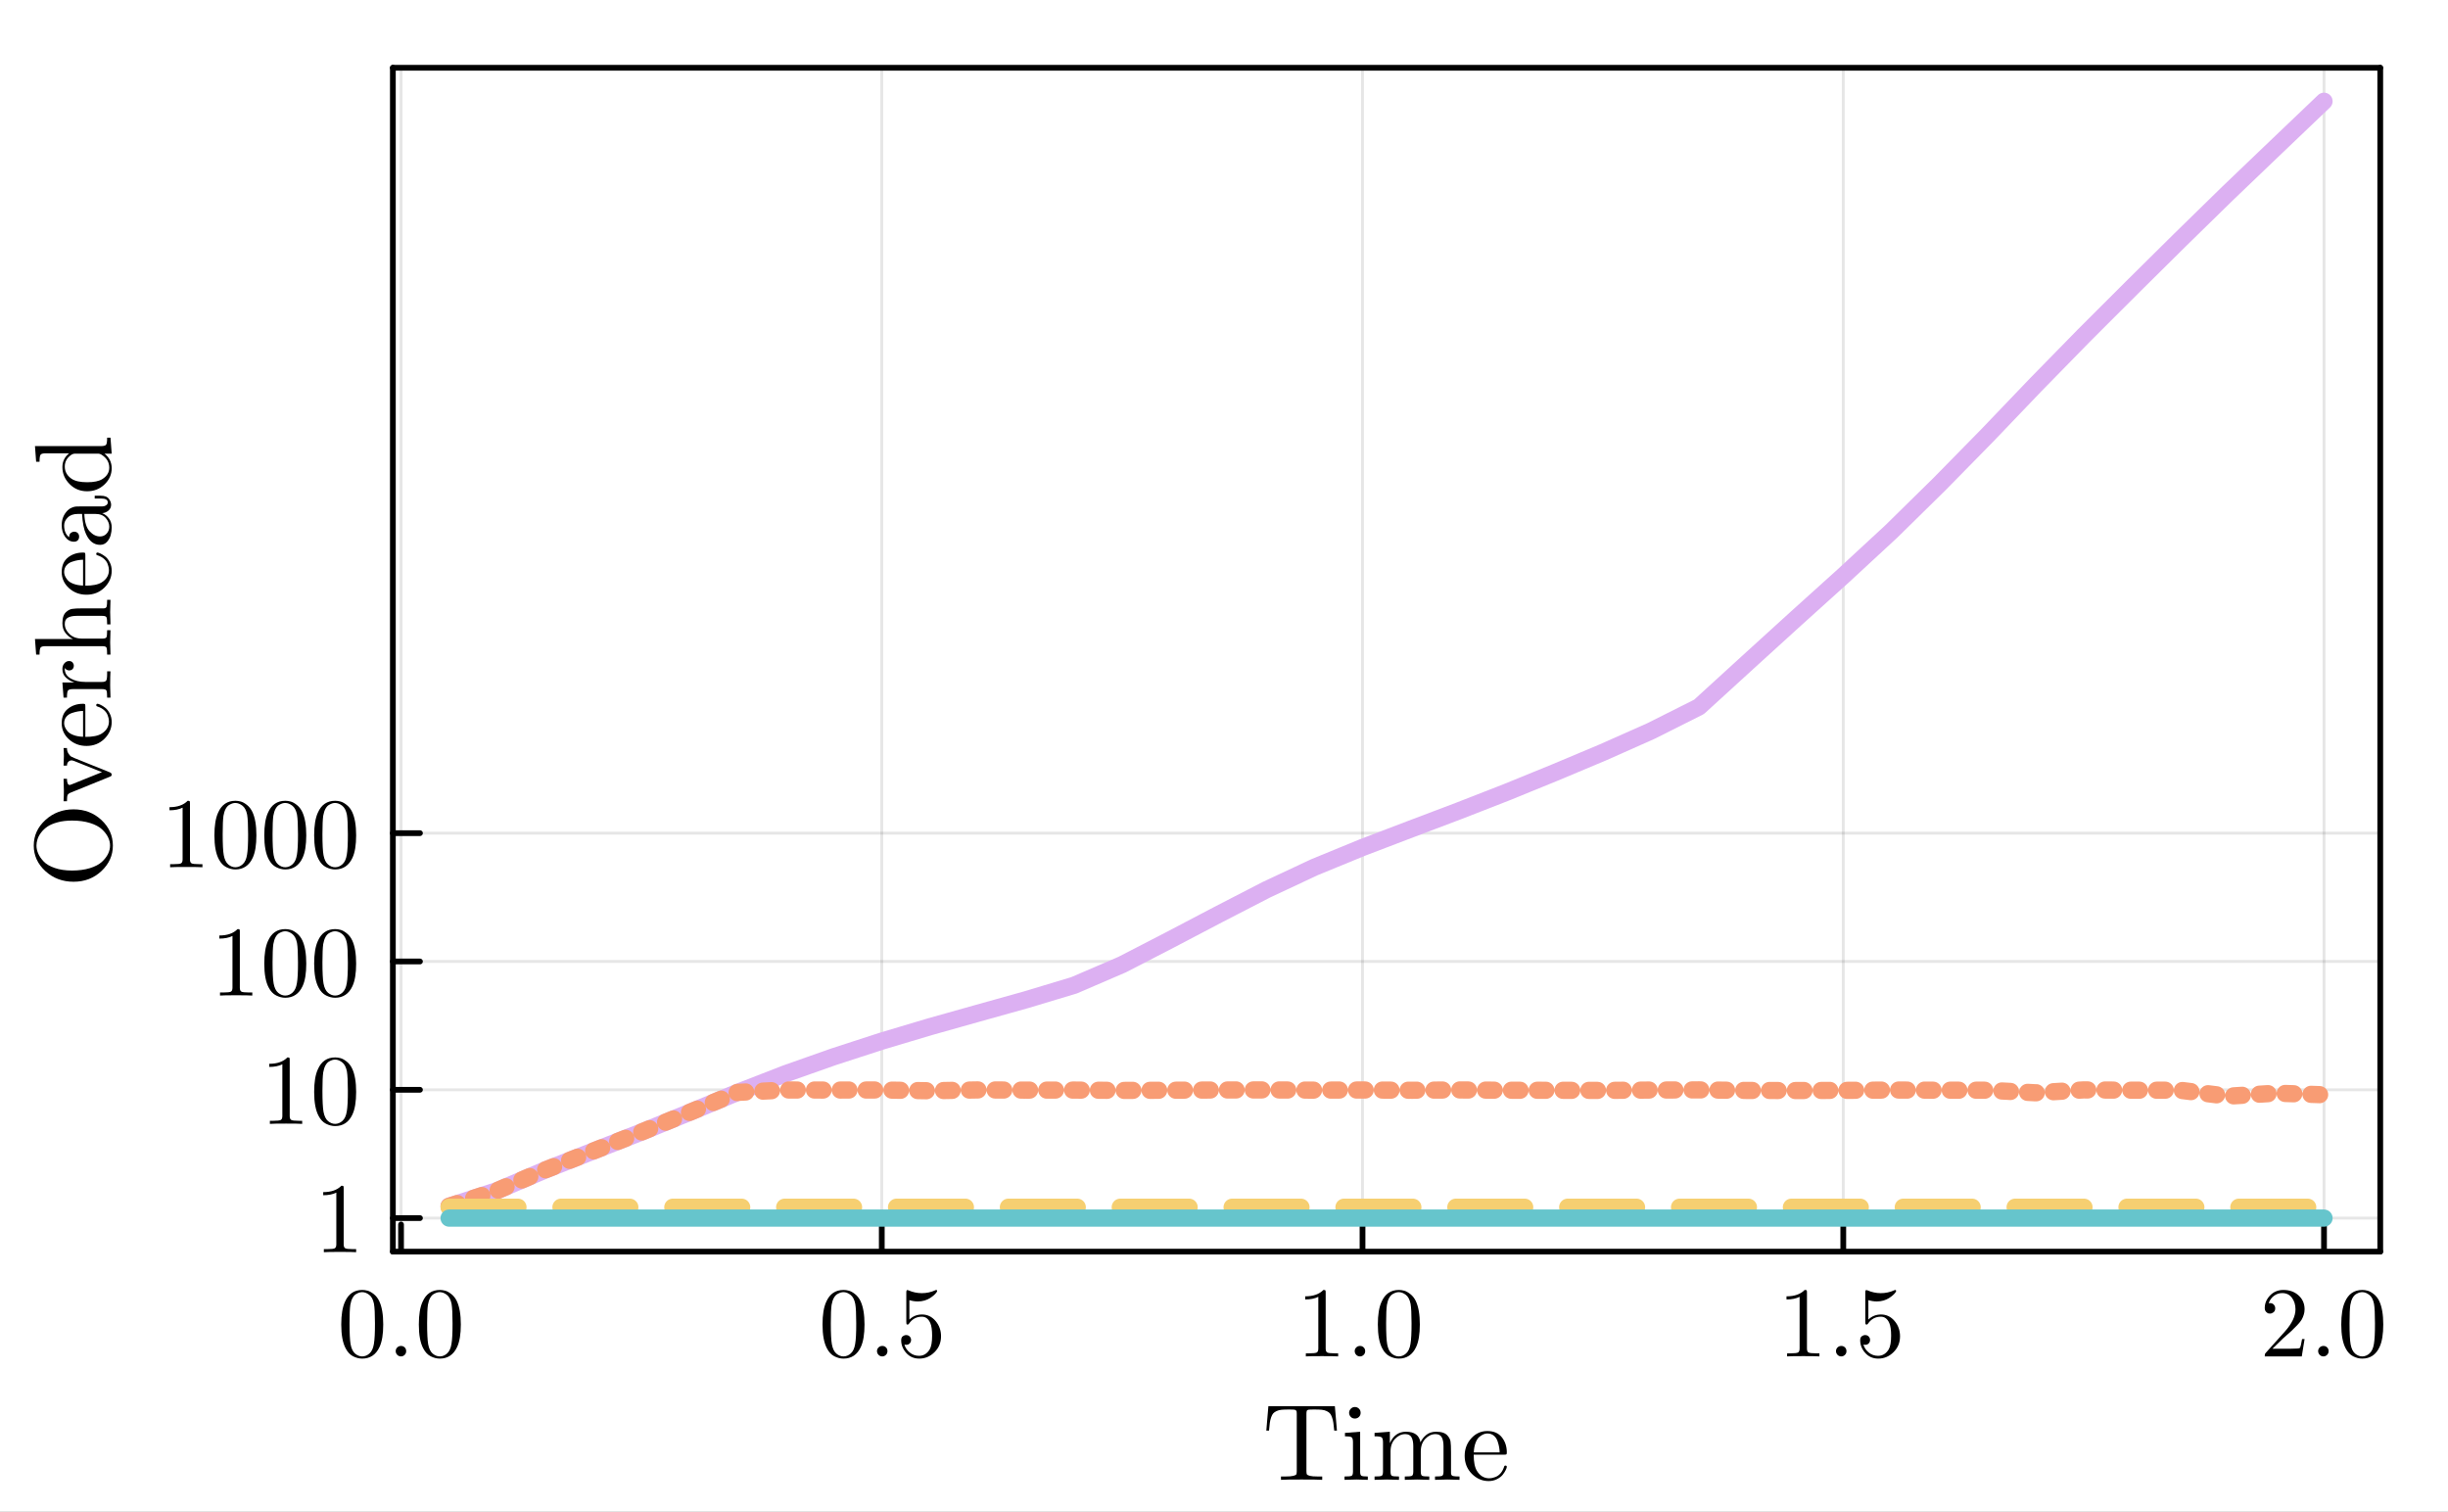 <?xml version="1.0" encoding="utf-8"?>
<svg xmlns="http://www.w3.org/2000/svg" xmlns:xlink="http://www.w3.org/1999/xlink" width="426.75" height="263.5" viewBox="0 0 1707 1054">
<rect x="0" y="0" width="1707" height="1054" fill="#808080" stroke="none"/>
<defs>
  <clipPath id="clip460">
    <rect x="0" y="0" width="1707" height="1054"/>
  </clipPath>
</defs>
<path clip-path="url(#clip460)" d="M0 1054 L1707 1054 L1707 0 L0 0  Z" fill="#ffffff" fill-rule="evenodd" fill-opacity="1"/>
<defs>
  <clipPath id="clip461">
    <rect x="341" y="0" width="1196" height="1054"/>
  </clipPath>
</defs>
<path clip-path="url(#clip460)" d="M273.947 872.688 L1659.76 872.688 L1659.76 47.253 L273.947 47.253  Z" fill="#ffffff" fill-rule="evenodd" fill-opacity="1"/>
<defs>
  <clipPath id="clip462">
    <rect x="273" y="47" width="1387" height="826"/>
  </clipPath>
</defs>
<polyline clip-path="url(#clip462)" style="stroke:#000000; stroke-linecap:round; stroke-linejoin:round; stroke-width:2; stroke-opacity:0.1; fill:none" points="279.646,872.688 279.646,47.253 "/>
<polyline clip-path="url(#clip462)" style="stroke:#000000; stroke-linecap:round; stroke-linejoin:round; stroke-width:2; stroke-opacity:0.1; fill:none" points="614.869,872.688 614.869,47.253 "/>
<polyline clip-path="url(#clip462)" style="stroke:#000000; stroke-linecap:round; stroke-linejoin:round; stroke-width:2; stroke-opacity:0.1; fill:none" points="950.093,872.688 950.093,47.253 "/>
<polyline clip-path="url(#clip462)" style="stroke:#000000; stroke-linecap:round; stroke-linejoin:round; stroke-width:2; stroke-opacity:0.1; fill:none" points="1285.32,872.688 1285.32,47.253 "/>
<polyline clip-path="url(#clip462)" style="stroke:#000000; stroke-linecap:round; stroke-linejoin:round; stroke-width:2; stroke-opacity:0.1; fill:none" points="1620.54,872.688 1620.54,47.253 "/>
<polyline clip-path="url(#clip460)" style="stroke:#000000; stroke-linecap:round; stroke-linejoin:round; stroke-width:4.001; stroke-opacity:1; fill:none" points="273.947,872.688 1659.76,872.688 "/>
<polyline clip-path="url(#clip460)" style="stroke:#000000; stroke-linecap:round; stroke-linejoin:round; stroke-width:4.001; stroke-opacity:1; fill:none" points="273.947,47.253 1659.76,47.253 "/>
<polyline clip-path="url(#clip460)" style="stroke:#000000; stroke-linecap:round; stroke-linejoin:round; stroke-width:4.001; stroke-opacity:1; fill:none" points="279.646,872.688 279.646,853.787 "/>
<polyline clip-path="url(#clip460)" style="stroke:#000000; stroke-linecap:round; stroke-linejoin:round; stroke-width:4.001; stroke-opacity:1; fill:none" points="614.869,872.688 614.869,853.787 "/>
<polyline clip-path="url(#clip460)" style="stroke:#000000; stroke-linecap:round; stroke-linejoin:round; stroke-width:4.001; stroke-opacity:1; fill:none" points="950.093,872.688 950.093,853.787 "/>
<polyline clip-path="url(#clip460)" style="stroke:#000000; stroke-linecap:round; stroke-linejoin:round; stroke-width:4.001; stroke-opacity:1; fill:none" points="1285.32,872.688 1285.32,853.787 "/>
<polyline clip-path="url(#clip460)" style="stroke:#000000; stroke-linecap:round; stroke-linejoin:round; stroke-width:4.001; stroke-opacity:1; fill:none" points="1620.54,872.688 1620.54,853.787 "/>
<path clip-path="url(#clip460)" d="M237.955 923.507 Q237.955 913.281 240.537 907.709 Q244.137 899.419 252.628 899.419 Q254.428 899.419 256.296 899.929 Q258.198 900.405 260.575 902.273 Q262.987 904.142 264.447 907.199 Q267.232 913.111 267.232 923.507 Q267.232 933.665 264.651 939.202 Q260.881 947.288 252.56 947.288 Q249.435 947.288 246.243 945.691 Q243.084 944.094 241.08 940.255 Q237.955 934.514 237.955 923.507 M243.729 922.657 Q243.729 933.155 244.477 937.334 Q245.326 941.852 247.635 943.823 Q249.979 945.759 252.56 945.759 Q255.345 945.759 257.654 943.687 Q259.998 941.58 260.711 937.062 Q261.492 932.611 261.458 922.657 Q261.458 912.975 260.779 909.102 Q259.862 904.583 257.417 902.783 Q255.005 900.948 252.56 900.948 Q251.643 900.948 250.658 901.22 Q249.707 901.492 248.314 902.273 Q246.922 903.055 245.835 904.991 Q244.782 906.928 244.273 909.849 Q243.729 913.62 243.729 922.657 Z" fill="#000000" fill-rule="evenodd" fill-opacity="1" /><path clip-path="url(#clip460)" d="M276.98 944.638 Q275.927 943.517 275.927 942.056 Q275.927 940.595 276.98 939.542 Q278.033 938.455 279.629 938.455 Q281.157 938.455 282.176 939.474 Q283.229 940.459 283.229 942.09 Q283.229 943.687 282.108 944.74 Q281.022 945.759 279.629 945.759 Q278.033 945.759 276.98 944.638 Z" fill="#000000" fill-rule="evenodd" fill-opacity="1" /><path clip-path="url(#clip460)" d="M292.06 923.507 Q292.06 913.281 294.641 907.709 Q298.241 899.419 306.732 899.419 Q308.532 899.419 310.4 899.929 Q312.302 900.405 314.68 902.273 Q317.091 904.142 318.552 907.199 Q321.337 913.111 321.337 923.507 Q321.337 933.665 318.755 939.202 Q314.985 947.288 306.664 947.288 Q303.54 947.288 300.347 945.691 Q297.188 944.094 295.185 940.255 Q292.06 934.514 292.06 923.507 M297.834 922.657 Q297.834 933.155 298.581 937.334 Q299.43 941.852 301.74 943.823 Q304.083 945.759 306.664 945.759 Q309.449 945.759 311.759 943.687 Q314.102 941.58 314.816 937.062 Q315.597 932.611 315.563 922.657 Q315.563 912.975 314.884 909.102 Q313.967 904.583 311.521 902.783 Q309.11 900.948 306.664 900.948 Q305.747 900.948 304.762 901.22 Q303.811 901.492 302.419 902.273 Q301.026 903.055 299.939 904.991 Q298.887 906.928 298.377 909.849 Q297.834 913.62 297.834 922.657 Z" fill="#000000" fill-rule="evenodd" fill-opacity="1" /><path clip-path="url(#clip460)" d="M573.552 923.507 Q573.552 913.281 576.134 907.709 Q579.734 899.419 588.225 899.419 Q590.025 899.419 591.893 899.929 Q593.795 900.405 596.172 902.273 Q598.584 904.142 600.044 907.199 Q602.829 913.111 602.829 923.507 Q602.829 933.665 600.248 939.202 Q596.478 947.288 588.157 947.288 Q585.032 947.288 581.84 945.691 Q578.681 944.094 576.677 940.255 Q573.552 934.514 573.552 923.507 M579.326 922.657 Q579.326 933.155 580.073 937.334 Q580.923 941.852 583.232 943.823 Q585.576 945.759 588.157 945.759 Q590.942 945.759 593.251 943.687 Q595.595 941.58 596.308 937.062 Q597.089 932.611 597.055 922.657 Q597.055 912.975 596.376 909.102 Q595.459 904.583 593.014 902.783 Q590.602 900.948 588.157 900.948 Q587.24 900.948 586.255 901.22 Q585.304 901.492 583.911 902.273 Q582.519 903.055 581.432 904.991 Q580.379 906.928 579.87 909.849 Q579.326 913.62 579.326 922.657 Z" fill="#000000" fill-rule="evenodd" fill-opacity="1" /><path clip-path="url(#clip460)" d="M612.577 944.638 Q611.524 943.517 611.524 942.056 Q611.524 940.595 612.577 939.542 Q613.63 938.455 615.226 938.455 Q616.754 938.455 617.773 939.474 Q618.826 940.459 618.826 942.09 Q618.826 943.687 617.705 944.74 Q616.619 945.759 615.226 945.759 Q613.63 945.759 612.577 944.638 Z" fill="#000000" fill-rule="evenodd" fill-opacity="1" /><path clip-path="url(#clip460)" d="M628.404 934.548 Q628.404 932.476 629.525 931.694 Q630.646 930.879 631.834 930.879 Q633.431 930.879 634.348 931.898 Q635.299 932.883 635.299 934.276 Q635.299 935.669 634.348 936.688 Q633.431 937.674 631.834 937.674 Q631.053 937.674 630.646 937.538 Q631.563 940.731 634.348 943.041 Q637.167 945.351 640.869 945.351 Q645.522 945.351 648.307 940.833 Q649.971 937.911 649.971 931.287 Q649.971 925.443 648.714 922.521 Q646.778 918.071 642.805 918.071 Q637.167 918.071 633.838 922.929 Q633.431 923.541 632.955 923.575 Q632.276 923.575 632.106 923.201 Q631.97 922.793 631.97 921.74 L631.97 901.152 Q631.97 899.487 632.649 899.487 Q632.921 899.487 633.499 899.691 Q637.88 901.628 642.737 901.662 Q647.729 901.662 652.213 899.623 Q652.552 899.419 652.756 899.419 Q653.435 899.419 653.469 900.201 Q653.469 900.473 652.892 901.288 Q652.348 902.069 651.16 903.123 Q649.971 904.142 648.443 905.127 Q646.914 906.112 644.673 906.792 Q642.465 907.437 640.02 907.437 Q637.099 907.437 634.11 906.52 L634.11 920.075 Q637.71 916.542 642.94 916.542 Q648.511 916.542 652.348 921.027 Q656.186 925.511 656.186 931.762 Q656.186 938.319 651.635 942.803 Q647.118 947.288 641.005 947.288 Q635.434 947.288 631.902 943.313 Q628.404 939.338 628.404 934.548 Z" fill="#000000" fill-rule="evenodd" fill-opacity="1" /><path clip-path="url(#clip460)" d="M910.134 906.044 L910.134 903.87 Q918.489 903.87 922.803 899.419 Q923.992 899.419 924.195 899.691 Q924.399 899.963 924.399 901.22 L924.399 940.255 Q924.399 942.328 925.418 942.973 Q926.437 943.619 930.886 943.619 L933.094 943.619 L933.094 945.759 Q930.648 945.555 921.818 945.555 Q912.987 945.555 910.576 945.759 L910.576 943.619 L912.783 943.619 Q917.165 943.619 918.218 943.007 Q919.271 942.362 919.271 940.255 L919.271 904.21 Q915.636 906.044 910.134 906.044 Z" fill="#000000" fill-rule="evenodd" fill-opacity="1" /><path clip-path="url(#clip460)" d="M945.694 944.638 Q944.642 943.517 944.642 942.056 Q944.642 940.595 945.694 939.542 Q946.747 938.455 948.344 938.455 Q949.872 938.455 950.891 939.474 Q951.944 940.459 951.944 942.09 Q951.944 943.687 950.823 944.74 Q949.736 945.759 948.344 945.759 Q946.747 945.759 945.694 944.638 Z" fill="#000000" fill-rule="evenodd" fill-opacity="1" /><path clip-path="url(#clip460)" d="M960.774 923.507 Q960.774 913.281 963.356 907.709 Q966.956 899.419 975.447 899.419 Q977.247 899.419 979.115 899.929 Q981.017 900.405 983.394 902.273 Q985.806 904.142 987.266 907.199 Q990.051 913.111 990.051 923.507 Q990.051 933.665 987.47 939.202 Q983.7 947.288 975.379 947.288 Q972.254 947.288 969.062 945.691 Q965.903 944.094 963.899 940.255 Q960.774 934.514 960.774 923.507 M966.548 922.657 Q966.548 933.155 967.295 937.334 Q968.144 941.852 970.454 943.823 Q972.798 945.759 975.379 945.759 Q978.164 945.759 980.473 943.687 Q982.817 941.58 983.53 937.062 Q984.311 932.611 984.277 922.657 Q984.277 912.975 983.598 909.102 Q982.681 904.583 980.236 902.783 Q977.824 900.948 975.379 900.948 Q974.462 900.948 973.477 901.22 Q972.526 901.492 971.133 902.273 Q969.741 903.055 968.654 904.991 Q967.601 906.928 967.092 909.849 Q966.548 913.62 966.548 922.657 Z" fill="#000000" fill-rule="evenodd" fill-opacity="1" /><path clip-path="url(#clip460)" d="M1245.73 906.044 L1245.73 903.87 Q1254.09 903.87 1258.4 899.419 Q1259.59 899.419 1259.79 899.691 Q1260 899.963 1260 901.22 L1260 940.255 Q1260 942.328 1261.01 942.973 Q1262.03 943.619 1266.48 943.619 L1268.69 943.619 L1268.69 945.759 Q1266.25 945.555 1257.41 945.555 Q1248.58 945.555 1246.17 945.759 L1246.17 943.619 L1248.38 943.619 Q1252.76 943.619 1253.81 943.007 Q1254.87 942.362 1254.87 940.255 L1254.87 904.21 Q1251.23 906.044 1245.73 906.044 Z" fill="#000000" fill-rule="evenodd" fill-opacity="1" /><path clip-path="url(#clip460)" d="M1281.29 944.638 Q1280.24 943.517 1280.24 942.056 Q1280.24 940.595 1281.29 939.542 Q1282.34 938.455 1283.94 938.455 Q1285.47 938.455 1286.49 939.474 Q1287.54 940.459 1287.54 942.09 Q1287.54 943.687 1286.42 944.74 Q1285.33 945.759 1283.94 945.759 Q1282.34 945.759 1281.29 944.638 Z" fill="#000000" fill-rule="evenodd" fill-opacity="1" /><path clip-path="url(#clip460)" d="M1297.12 934.548 Q1297.12 932.476 1298.24 931.694 Q1299.36 930.879 1300.55 930.879 Q1302.15 930.879 1303.06 931.898 Q1304.01 932.883 1304.01 934.276 Q1304.01 935.669 1303.06 936.688 Q1302.15 937.674 1300.55 937.674 Q1299.77 937.674 1299.36 937.538 Q1300.28 940.731 1303.06 943.041 Q1305.88 945.351 1309.58 945.351 Q1314.24 945.351 1317.02 940.833 Q1318.69 937.911 1318.69 931.287 Q1318.69 925.443 1317.43 922.521 Q1315.49 918.071 1311.52 918.071 Q1305.88 918.071 1302.55 922.929 Q1302.15 923.541 1301.67 923.575 Q1300.99 923.575 1300.82 923.201 Q1300.68 922.793 1300.68 921.74 L1300.68 901.152 Q1300.68 899.487 1301.36 899.487 Q1301.64 899.487 1302.21 899.691 Q1306.59 901.628 1311.45 901.662 Q1316.44 901.662 1320.93 899.623 Q1321.27 899.419 1321.47 899.419 Q1322.15 899.419 1322.18 900.201 Q1322.18 900.473 1321.61 901.288 Q1321.06 902.069 1319.87 903.123 Q1318.69 904.142 1317.16 905.127 Q1315.63 906.112 1313.39 906.792 Q1311.18 907.437 1308.73 907.437 Q1305.81 907.437 1302.82 906.52 L1302.82 920.075 Q1306.42 916.542 1311.65 916.542 Q1317.23 916.542 1321.06 921.027 Q1324.9 925.511 1324.9 931.762 Q1324.9 938.319 1320.35 942.803 Q1315.83 947.288 1309.72 947.288 Q1304.15 947.288 1300.62 943.313 Q1297.12 939.338 1297.12 934.548 Z" fill="#000000" fill-rule="evenodd" fill-opacity="1" /><path clip-path="url(#clip460)" d="M1579.22 945.759 Q1579.22 944.502 1579.32 944.128 Q1579.46 943.755 1580 943.177 L1593.35 928.297 Q1600.65 920.075 1600.65 912.907 Q1600.65 908.253 1598.21 904.923 Q1595.8 901.594 1591.35 901.594 Q1588.29 901.594 1585.71 903.462 Q1583.13 905.331 1581.94 908.66 Q1582.14 908.592 1582.86 908.592 Q1584.59 908.592 1585.54 909.679 Q1586.52 910.767 1586.52 912.227 Q1586.52 914.096 1585.3 915.013 Q1584.11 915.897 1582.92 915.897 Q1582.45 915.897 1581.8 915.795 Q1581.19 915.693 1580.21 914.741 Q1579.22 913.756 1579.22 912.024 Q1579.22 907.165 1582.89 903.292 Q1586.59 899.419 1592.23 899.419 Q1598.62 899.419 1602.79 903.224 Q1607 906.996 1607 912.907 Q1607 914.979 1606.36 916.882 Q1605.75 918.75 1604.9 920.211 Q1604.08 921.672 1601.84 924.016 Q1599.6 926.36 1597.8 928.025 Q1596 929.69 1591.96 933.223 L1584.59 940.391 L1597.12 940.391 Q1603.23 940.391 1603.71 939.848 Q1604.39 938.863 1605.24 933.665 L1607 933.665 L1605.03 945.759 L1579.22 945.759 Z" fill="#000000" fill-rule="evenodd" fill-opacity="1" /><path clip-path="url(#clip460)" d="M1617.5 944.638 Q1616.45 943.517 1616.45 942.056 Q1616.45 940.595 1617.5 939.542 Q1618.55 938.455 1620.15 938.455 Q1621.68 938.455 1622.7 939.474 Q1623.75 940.459 1623.75 942.09 Q1623.75 943.687 1622.63 944.74 Q1621.54 945.759 1620.15 945.759 Q1618.55 945.759 1617.5 944.638 Z" fill="#000000" fill-rule="evenodd" fill-opacity="1" /><path clip-path="url(#clip460)" d="M1632.58 923.507 Q1632.58 913.281 1635.16 907.709 Q1638.76 899.419 1647.25 899.419 Q1649.05 899.419 1650.92 899.929 Q1652.82 900.405 1655.2 902.273 Q1657.61 904.142 1659.07 907.199 Q1661.86 913.111 1661.86 923.507 Q1661.86 933.665 1659.28 939.202 Q1655.51 947.288 1647.18 947.288 Q1644.06 947.288 1640.87 945.691 Q1637.71 944.094 1635.7 940.255 Q1632.58 934.514 1632.58 923.507 M1638.35 922.657 Q1638.35 933.155 1639.1 937.334 Q1639.95 941.852 1642.26 943.823 Q1644.6 945.759 1647.18 945.759 Q1649.97 945.759 1652.28 943.687 Q1654.62 941.58 1655.34 937.062 Q1656.12 932.611 1656.08 922.657 Q1656.08 912.975 1655.4 909.102 Q1654.49 904.583 1652.04 902.783 Q1649.63 900.948 1647.18 900.948 Q1646.27 900.948 1645.28 901.22 Q1644.33 901.492 1642.94 902.273 Q1641.55 903.055 1640.46 904.991 Q1639.41 906.928 1638.9 909.849 Q1638.35 913.62 1638.35 922.657 Z" fill="#000000" fill-rule="evenodd" fill-opacity="1" /><path clip-path="url(#clip460)" d="M883.006 997.494 L884.451 980.445 L930.803 980.445 L932.248 997.494 L930.358 997.494 Q930.062 994.084 929.765 992.12 Q929.506 990.156 928.839 988.303 Q928.209 986.412 927.394 985.523 Q926.616 984.596 925.097 983.892 Q923.578 983.151 921.614 982.966 Q919.65 982.78 916.686 982.78 Q913.203 982.78 912.351 982.929 Q911.425 983.151 911.203 983.818 Q910.98 984.448 910.98 985.819 L910.98 1025.81 Q910.98 1027.33 911.277 1027.96 Q911.61 1028.55 913.352 1029.03 Q915.093 1029.48 918.946 1029.48 L921.985 1029.48 L921.985 1031.81 Q918.872 1031.59 907.572 1031.59 Q896.345 1031.59 893.233 1031.81 L893.233 1029.48 L896.271 1029.48 Q900.124 1029.48 901.866 1029.03 Q903.644 1028.55 903.941 1027.96 Q904.237 1027.33 904.237 1025.81 L904.237 985.819 Q904.237 984.745 904.163 984.3 Q904.089 983.855 903.755 983.485 Q903.422 983.077 902.644 982.929 Q901.903 982.78 898.568 982.78 Q895.604 982.78 893.603 982.966 Q891.639 983.151 890.12 983.892 Q888.601 984.596 887.786 985.523 Q887.008 986.412 886.341 988.303 Q885.711 990.156 885.452 992.12 Q885.192 994.084 884.896 997.494 L883.006 997.494 Z" fill="#000000" fill-rule="evenodd" fill-opacity="1" /><path clip-path="url(#clip460)" d="M937.546 1031.81 L937.546 1029.48 Q941.585 1029.48 942.511 1029 Q943.437 1028.48 943.437 1026.03 L943.437 1005.61 Q943.437 1002.79 942.474 1002.13 Q941.548 1001.46 937.843 1001.46 L937.843 999.088 L948.439 998.272 L948.439 1026.11 Q948.439 1028.37 949.254 1028.92 Q950.07 1029.48 953.775 1029.48 L953.775 1031.81 Q946.031 1031.59 945.883 1031.59 Q944.845 1031.59 937.546 1031.81 M940.733 985.041 Q940.733 983.522 941.881 982.299 Q943.067 981.038 944.734 981.038 Q946.401 981.038 947.587 982.187 Q948.773 983.299 948.773 985.078 Q948.773 986.82 947.587 987.969 Q946.401 989.081 944.734 989.081 Q942.993 989.081 941.844 987.858 Q940.733 986.635 940.733 985.041 Z" fill="#000000" fill-rule="evenodd" fill-opacity="1" /><path clip-path="url(#clip460)" d="M958.48 1031.81 L958.48 1029.48 Q962.519 1029.48 963.445 1029 Q964.371 1028.48 964.371 1026.03 L964.371 1005.68 Q964.371 1002.87 963.371 1002.16 Q962.408 1001.46 958.48 1001.46 L958.48 999.088 L969.151 998.272 L969.151 1006.24 Q972.708 998.272 980.378 998.272 Q989.27 998.272 990.493 1005.68 Q991.79 1002.79 994.494 1000.53 Q997.236 998.272 1001.5 998.272 Q1007.2 998.272 1009.46 1001.09 Q1011.13 1002.98 1011.46 1005.09 Q1011.8 1007.2 1011.8 1012.69 L1011.8 1027.18 Q1011.87 1028.77 1013.09 1029.14 Q1014.32 1029.48 1017.73 1029.48 L1017.73 1031.81 Q1009.98 1031.59 1009.24 1031.59 Q1008.65 1031.59 1000.64 1031.81 L1000.64 1029.48 Q1004.68 1029.48 1005.61 1029 Q1006.57 1028.48 1006.57 1026.03 L1006.57 1008.35 Q1006.57 1004.5 1005.39 1002.24 Q1004.2 999.94 1000.94 999.94 Q997.014 999.94 993.864 1003.24 Q990.715 1006.54 990.715 1012.1 L990.715 1026.03 Q990.715 1028.48 991.641 1029 Q992.605 1029.48 996.643 1029.48 L996.643 1031.81 Q988.899 1031.59 988.121 1031.59 Q987.529 1031.59 979.563 1031.81 L979.563 1029.48 Q983.601 1029.48 984.527 1029 Q985.491 1028.48 985.491 1026.03 L985.491 1008.35 Q985.491 1004.5 984.305 1002.24 Q983.119 999.94 979.859 999.94 Q975.931 999.94 972.782 1003.24 Q969.633 1006.54 969.633 1012.1 L969.633 1026.03 Q969.633 1028.48 970.559 1029 Q971.522 1029.48 975.524 1029.48 L975.524 1031.81 Q967.78 1031.59 967.039 1031.59 Q966.446 1031.59 958.48 1031.81 Z" fill="#000000" fill-rule="evenodd" fill-opacity="1" /><path clip-path="url(#clip460)" d="M1021.32 1015.1 Q1021.32 1007.95 1025.91 1002.87 Q1030.51 997.79 1037.1 997.79 Q1043.77 997.79 1047.22 1002.13 Q1050.7 1006.46 1050.7 1012.69 Q1050.7 1013.84 1050.4 1014.06 Q1050.11 1014.28 1048.81 1014.28 L1027.62 1014.28 Q1027.62 1022.03 1029.92 1025.66 Q1033.1 1030.74 1038.47 1030.74 Q1039.22 1030.74 1040.1 1030.59 Q1040.99 1030.44 1042.81 1029.81 Q1044.62 1029.14 1046.22 1027.4 Q1047.81 1025.66 1048.74 1022.92 Q1048.96 1021.84 1049.7 1021.88 Q1050.7 1021.88 1050.7 1022.77 Q1050.7 1023.44 1049.96 1024.96 Q1049.26 1026.44 1047.89 1028.22 Q1046.51 1030 1043.85 1031.33 Q1041.22 1032.67 1038.03 1032.67 Q1031.36 1032.67 1026.32 1027.63 Q1021.32 1022.55 1021.32 1015.1 M1027.69 1012.69 L1045.7 1012.69 Q1045.7 1011.1 1045.4 1009.32 Q1045.14 1007.54 1044.33 1005.09 Q1043.55 1002.61 1041.7 1001.05 Q1039.85 999.495 1037.1 999.495 Q1035.88 999.495 1034.55 1000.01 Q1033.25 1000.53 1031.66 1001.79 Q1030.06 1003.05 1028.95 1005.91 Q1027.84 1008.76 1027.69 1012.69 Z" fill="#000000" fill-rule="evenodd" fill-opacity="1" /><polyline clip-path="url(#clip462)" style="stroke:#000000; stroke-linecap:round; stroke-linejoin:round; stroke-width:2; stroke-opacity:0.1; fill:none" points="273.947,849.327 1659.76,849.327 "/>
<polyline clip-path="url(#clip462)" style="stroke:#000000; stroke-linecap:round; stroke-linejoin:round; stroke-width:2; stroke-opacity:0.1; fill:none" points="273.947,759.859 1659.76,759.859 "/>
<polyline clip-path="url(#clip462)" style="stroke:#000000; stroke-linecap:round; stroke-linejoin:round; stroke-width:2; stroke-opacity:0.1; fill:none" points="273.947,670.391 1659.76,670.391 "/>
<polyline clip-path="url(#clip462)" style="stroke:#000000; stroke-linecap:round; stroke-linejoin:round; stroke-width:2; stroke-opacity:0.1; fill:none" points="273.947,580.922 1659.76,580.922 "/>
<polyline clip-path="url(#clip460)" style="stroke:#000000; stroke-linecap:round; stroke-linejoin:round; stroke-width:4.001; stroke-opacity:1; fill:none" points="273.947,872.688 273.947,47.253 "/>
<polyline clip-path="url(#clip460)" style="stroke:#000000; stroke-linecap:round; stroke-linejoin:round; stroke-width:4.001; stroke-opacity:1; fill:none" points="1659.76,872.688 1659.76,47.253 "/>
<polyline clip-path="url(#clip460)" style="stroke:#000000; stroke-linecap:round; stroke-linejoin:round; stroke-width:4.001; stroke-opacity:1; fill:none" points="273.947,849.327 292.843,849.327 "/>
<polyline clip-path="url(#clip460)" style="stroke:#000000; stroke-linecap:round; stroke-linejoin:round; stroke-width:4.001; stroke-opacity:1; fill:none" points="273.947,759.859 292.843,759.859 "/>
<polyline clip-path="url(#clip460)" style="stroke:#000000; stroke-linecap:round; stroke-linejoin:round; stroke-width:4.001; stroke-opacity:1; fill:none" points="273.947,670.391 292.843,670.391 "/>
<polyline clip-path="url(#clip460)" style="stroke:#000000; stroke-linecap:round; stroke-linejoin:round; stroke-width:4.001; stroke-opacity:1; fill:none" points="273.947,580.922 292.843,580.922 "/>
<path clip-path="url(#clip460)" d="M225.383 833.376 L225.383 831.202 Q233.738 831.202 238.051 826.752 Q239.24 826.752 239.444 827.023 Q239.648 827.295 239.648 828.552 L239.648 867.588 Q239.648 869.66 240.666 870.306 Q241.685 870.951 246.135 870.951 L248.342 870.951 L248.342 873.091 Q245.897 872.888 237.066 872.888 Q228.236 872.888 225.824 873.091 L225.824 870.951 L228.032 870.951 Q232.413 870.951 233.466 870.34 Q234.519 869.694 234.519 867.588 L234.519 831.542 Q230.885 833.376 225.383 833.376 Z" fill="#000000" fill-rule="evenodd" fill-opacity="1" /><path clip-path="url(#clip460)" d="M187.751 743.908 L187.751 741.734 Q196.106 741.734 200.419 737.284 Q201.608 737.284 201.812 737.555 Q202.016 737.827 202.016 739.084 L202.016 778.12 Q202.016 780.192 203.035 780.837 Q204.053 781.483 208.503 781.483 L210.71 781.483 L210.71 783.623 Q208.265 783.419 199.434 783.419 Q190.604 783.419 188.192 783.623 L188.192 781.483 L190.4 781.483 Q194.781 781.483 195.834 780.871 Q196.887 780.226 196.887 778.12 L196.887 742.074 Q193.253 743.908 187.751 743.908 Z" fill="#000000" fill-rule="evenodd" fill-opacity="1" /><path clip-path="url(#clip460)" d="M219.065 761.371 Q219.065 751.145 221.647 745.573 Q225.247 737.284 233.738 737.284 Q235.538 737.284 237.406 737.793 Q239.308 738.269 241.685 740.137 Q244.097 742.006 245.557 745.063 Q248.342 750.975 248.342 761.371 Q248.342 771.529 245.761 777.066 Q241.991 785.152 233.67 785.152 Q230.545 785.152 227.353 783.555 Q224.194 781.959 222.19 778.12 Q219.065 772.378 219.065 761.371 M224.839 760.521 Q224.839 771.019 225.587 775.198 Q226.436 779.716 228.745 781.687 Q231.089 783.623 233.67 783.623 Q236.455 783.623 238.764 781.551 Q241.108 779.444 241.821 774.926 Q242.602 770.476 242.568 760.521 Q242.568 750.839 241.889 746.966 Q240.972 742.447 238.527 740.647 Q236.115 738.812 233.67 738.812 Q232.753 738.812 231.768 739.084 Q230.817 739.356 229.424 740.137 Q228.032 740.919 226.945 742.855 Q225.892 744.792 225.383 747.713 Q224.839 751.484 224.839 760.521 Z" fill="#000000" fill-rule="evenodd" fill-opacity="1" /><path clip-path="url(#clip460)" d="M152.972 654.44 L152.972 652.266 Q161.327 652.266 165.64 647.815 Q166.829 647.815 167.033 648.087 Q167.237 648.359 167.237 649.616 L167.237 688.651 Q167.237 690.724 168.256 691.369 Q169.274 692.015 173.724 692.015 L175.931 692.015 L175.931 694.155 Q173.486 693.951 164.655 693.951 Q155.825 693.951 153.413 694.155 L153.413 692.015 L155.621 692.015 Q160.002 692.015 161.055 691.403 Q162.108 690.758 162.108 688.651 L162.108 652.606 Q158.474 654.44 152.972 654.44 Z" fill="#000000" fill-rule="evenodd" fill-opacity="1" /><path clip-path="url(#clip460)" d="M184.286 671.902 Q184.286 661.676 186.868 656.105 Q190.468 647.815 198.959 647.815 Q200.759 647.815 202.627 648.325 Q204.529 648.801 206.906 650.669 Q209.318 652.538 210.778 655.595 Q213.563 661.507 213.563 671.902 Q213.563 682.061 210.982 687.598 Q207.212 695.684 198.891 695.684 Q195.766 695.684 192.574 694.087 Q189.415 692.49 187.411 688.651 Q184.286 682.91 184.286 671.902 M190.06 671.053 Q190.06 681.551 190.808 685.73 Q191.657 690.248 193.966 692.219 Q196.31 694.155 198.891 694.155 Q201.676 694.155 203.986 692.083 Q206.329 689.976 207.042 685.458 Q207.823 681.007 207.789 671.053 Q207.789 661.371 207.11 657.498 Q206.193 652.979 203.748 651.179 Q201.336 649.344 198.891 649.344 Q197.974 649.344 196.989 649.616 Q196.038 649.888 194.645 650.669 Q193.253 651.45 192.166 653.387 Q191.113 655.323 190.604 658.245 Q190.06 662.016 190.06 671.053 Z" fill="#000000" fill-rule="evenodd" fill-opacity="1" /><path clip-path="url(#clip460)" d="M219.065 671.902 Q219.065 661.676 221.647 656.105 Q225.247 647.815 233.738 647.815 Q235.538 647.815 237.406 648.325 Q239.308 648.801 241.685 650.669 Q244.097 652.538 245.557 655.595 Q248.342 661.507 248.342 671.902 Q248.342 682.061 245.761 687.598 Q241.991 695.684 233.67 695.684 Q230.545 695.684 227.353 694.087 Q224.194 692.49 222.19 688.651 Q219.065 682.91 219.065 671.902 M224.839 671.053 Q224.839 681.551 225.587 685.73 Q226.436 690.248 228.745 692.219 Q231.089 694.155 233.67 694.155 Q236.455 694.155 238.764 692.083 Q241.108 689.976 241.821 685.458 Q242.602 681.007 242.568 671.053 Q242.568 661.371 241.889 657.498 Q240.972 652.979 238.527 651.179 Q236.115 649.344 233.67 649.344 Q232.753 649.344 231.768 649.616 Q230.817 649.888 229.424 650.669 Q228.032 651.45 226.945 653.387 Q225.892 655.323 225.383 658.245 Q224.839 662.016 224.839 671.053 Z" fill="#000000" fill-rule="evenodd" fill-opacity="1" /><path clip-path="url(#clip460)" d="M118.193 564.972 L118.193 562.798 Q126.548 562.798 130.861 558.347 Q132.05 558.347 132.254 558.619 Q132.458 558.891 132.458 560.148 L132.458 599.183 Q132.458 601.256 133.477 601.901 Q134.496 602.547 138.945 602.547 L141.152 602.547 L141.152 604.687 Q138.707 604.483 129.876 604.483 Q121.046 604.483 118.634 604.687 L118.634 602.547 L120.842 602.547 Q125.223 602.547 126.276 601.935 Q127.329 601.29 127.329 599.183 L127.329 563.137 Q123.695 564.972 118.193 564.972 Z" fill="#000000" fill-rule="evenodd" fill-opacity="1" /><path clip-path="url(#clip460)" d="M149.508 582.434 Q149.508 572.208 152.089 566.637 Q155.689 558.347 164.18 558.347 Q165.98 558.347 167.848 558.857 Q169.75 559.332 172.127 561.201 Q174.539 563.069 175.999 566.127 Q178.784 572.038 178.784 582.434 Q178.784 592.592 176.203 598.13 Q172.433 606.216 164.112 606.216 Q160.987 606.216 157.795 604.619 Q154.636 603.022 152.632 599.183 Q149.508 593.442 149.508 582.434 M155.281 581.585 Q155.281 592.083 156.029 596.261 Q156.878 600.78 159.187 602.75 Q161.531 604.687 164.112 604.687 Q166.897 604.687 169.207 602.614 Q171.55 600.508 172.263 595.99 Q173.044 591.539 173.01 581.585 Q173.01 571.903 172.331 568.03 Q171.414 563.511 168.969 561.711 Q166.557 559.876 164.112 559.876 Q163.195 559.876 162.21 560.148 Q161.259 560.42 159.866 561.201 Q158.474 561.982 157.387 563.919 Q156.334 565.855 155.825 568.777 Q155.281 572.548 155.281 581.585 Z" fill="#000000" fill-rule="evenodd" fill-opacity="1" /><path clip-path="url(#clip460)" d="M184.286 582.434 Q184.286 572.208 186.868 566.637 Q190.468 558.347 198.959 558.347 Q200.759 558.347 202.627 558.857 Q204.529 559.332 206.906 561.201 Q209.318 563.069 210.778 566.127 Q213.563 572.038 213.563 582.434 Q213.563 592.592 210.982 598.13 Q207.212 606.216 198.891 606.216 Q195.766 606.216 192.574 604.619 Q189.415 603.022 187.411 599.183 Q184.286 593.442 184.286 582.434 M190.06 581.585 Q190.06 592.083 190.808 596.261 Q191.657 600.78 193.966 602.75 Q196.31 604.687 198.891 604.687 Q201.676 604.687 203.986 602.614 Q206.329 600.508 207.042 595.99 Q207.823 591.539 207.789 581.585 Q207.789 571.903 207.11 568.03 Q206.193 563.511 203.748 561.711 Q201.336 559.876 198.891 559.876 Q197.974 559.876 196.989 560.148 Q196.038 560.42 194.645 561.201 Q193.253 561.982 192.166 563.919 Q191.113 565.855 190.604 568.777 Q190.06 572.548 190.06 581.585 Z" fill="#000000" fill-rule="evenodd" fill-opacity="1" /><path clip-path="url(#clip460)" d="M219.065 582.434 Q219.065 572.208 221.647 566.637 Q225.247 558.347 233.738 558.347 Q235.538 558.347 237.406 558.857 Q239.308 559.332 241.685 561.201 Q244.097 563.069 245.557 566.127 Q248.342 572.038 248.342 582.434 Q248.342 592.592 245.761 598.13 Q241.991 606.216 233.67 606.216 Q230.545 606.216 227.353 604.619 Q224.194 603.022 222.19 599.183 Q219.065 593.442 219.065 582.434 M224.839 581.585 Q224.839 592.083 225.587 596.261 Q226.436 600.78 228.745 602.75 Q231.089 604.687 233.67 604.687 Q236.455 604.687 238.764 602.614 Q241.108 600.508 241.821 595.99 Q242.602 591.539 242.568 581.585 Q242.568 571.903 241.889 568.03 Q240.972 563.511 238.527 561.711 Q236.115 559.876 233.67 559.876 Q232.753 559.876 231.768 560.148 Q230.817 560.42 229.424 561.201 Q228.032 561.982 226.945 563.919 Q225.892 565.855 225.383 568.777 Q224.839 572.548 224.839 581.585 Z" fill="#000000" fill-rule="evenodd" fill-opacity="1" /><path clip-path="url(#clip460)" d="M51.324 614.797 Q39.727 614.797 31.649 607.384 Q23.535 599.935 23.535 589.594 Q23.535 579.18 31.649 571.768 Q39.764 564.318 51.324 564.318 Q62.773 564.318 70.739 571.768 Q78.705 579.217 78.705 589.594 Q78.705 599.824 70.776 607.31 Q62.847 614.797 51.324 614.797 M50.249 606.976 Q57.289 606.976 62.699 605.309 Q68.071 603.641 70.998 600.972 Q73.925 598.267 75.333 595.376 Q76.741 592.485 76.741 589.52 Q76.741 586.63 75.37 583.813 Q73.999 580.959 71.109 578.254 Q68.219 575.548 62.81 573.843 Q57.4 572.138 50.249 572.138 Q44.691 572.138 40.245 573.324 Q35.762 574.51 33.057 576.363 Q30.353 578.216 28.574 580.626 Q26.796 582.997 26.129 585.258 Q25.425 587.482 25.425 589.594 Q25.425 592.263 26.61 595.043 Q27.796 597.822 30.427 600.639 Q33.02 603.419 38.17 605.198 Q43.283 606.976 50.249 606.976 Z" fill="#000000" fill-rule="evenodd" fill-opacity="1" /><path clip-path="url(#clip460)" d="M46.692 558.648 L44.321 558.648 Q44.543 555.238 44.543 551.273 Q44.543 549.827 44.321 543.008 L46.692 543.008 Q46.692 547.344 48.656 547.344 Q48.952 547.344 49.953 546.899 L71.109 538.375 L51.768 530.629 Q50.471 530.184 49.953 530.184 Q48.656 530.184 47.73 531.074 Q46.766 531.926 46.692 533.816 L44.321 533.816 Q44.543 529.962 44.543 527.219 Q44.543 524.106 44.321 521.549 L46.692 521.549 Q46.692 523.81 47.73 525.403 Q48.73 526.997 49.619 527.516 Q50.471 527.998 51.768 528.517 L76.445 538.449 Q77.89 539.042 77.89 540.043 Q77.89 540.71 77.593 541.006 Q77.334 541.266 76.445 541.636 L49.508 552.57 Q47.618 553.311 47.174 554.275 Q46.692 555.238 46.692 558.648 Z" fill="#000000" fill-rule="evenodd" fill-opacity="1" /><path clip-path="url(#clip460)" d="M60.327 520.103 Q53.176 520.103 48.1 515.508 Q43.024 510.912 43.024 504.315 Q43.024 497.644 47.359 494.197 Q51.694 490.713 57.919 490.713 Q59.067 490.713 59.29 491.01 Q59.512 491.306 59.512 492.604 L59.512 513.803 Q67.256 513.803 70.887 511.505 Q75.963 508.318 75.963 502.944 Q75.963 502.203 75.815 501.313 Q75.666 500.424 75.037 498.608 Q74.37 496.792 72.628 495.198 Q70.887 493.604 68.145 492.678 Q67.07 492.455 67.108 491.714 Q67.108 490.713 67.997 490.713 Q68.664 490.713 70.183 491.455 Q71.665 492.159 73.443 493.53 Q75.222 494.901 76.556 497.57 Q77.89 500.201 77.89 503.389 Q77.89 510.06 72.851 515.1 Q67.775 520.103 60.327 520.103 M57.919 513.729 L57.919 495.717 Q56.326 495.717 54.547 496.013 Q52.769 496.273 50.323 497.088 Q47.841 497.866 46.285 499.719 Q44.728 501.573 44.728 504.315 Q44.728 505.538 45.247 506.872 Q45.766 508.17 47.026 509.763 Q48.285 511.357 51.138 512.469 Q53.991 513.581 57.919 513.729 Z" fill="#000000" fill-rule="evenodd" fill-opacity="1" /><path clip-path="url(#clip460)" d="M77.037 486.414 L74.703 486.414 Q74.703 482.374 74.222 481.448 Q73.703 480.484 71.257 480.484 L50.916 480.484 Q48.1 480.484 47.396 481.485 Q46.692 482.449 46.692 486.414 L44.321 486.414 L43.506 475.852 L51.842 475.852 Q48.582 474.777 46.062 472.516 Q43.506 470.218 43.506 466.512 Q43.506 464.066 44.877 462.509 Q46.248 460.916 48.137 460.916 Q49.805 460.916 50.657 461.953 Q51.472 462.954 51.472 464.177 Q51.472 465.548 50.62 466.512 Q49.73 467.439 48.211 467.439 Q47.285 467.439 46.581 467.031 Q45.84 466.586 45.581 466.253 Q45.321 465.919 45.247 465.697 Q45.173 465.845 45.173 466.512 Q45.173 470.7 49.36 473.109 Q53.51 475.481 59.438 475.481 L71.109 475.481 Q73.295 475.481 73.999 474.591 Q74.703 473.665 74.703 469.699 L74.703 468.106 L77.037 468.106 Q76.815 471.145 76.815 477.742 Q76.815 478.668 76.852 480.114 Q76.889 481.559 76.963 483.449 Q77.037 485.339 77.037 486.414 Z" fill="#000000" fill-rule="evenodd" fill-opacity="1" /><path clip-path="url(#clip460)" d="M77.037 456.431 L74.703 456.431 Q74.703 452.391 74.222 451.465 Q73.703 450.538 71.257 450.538 L31.798 450.538 Q28.982 450.538 28.278 451.539 Q27.574 452.503 27.574 456.431 L25.202 456.431 L24.387 445.535 L50.768 445.535 L50.768 445.461 Q48.026 444.238 45.766 441.495 Q43.506 438.753 43.506 434.528 Q43.506 428.82 46.322 426.559 Q48.211 424.892 50.323 424.558 Q52.435 424.187 57.919 424.187 L72.406 424.187 Q73.999 424.113 74.37 422.89 Q74.703 421.667 74.703 418.257 L77.037 418.257 Q76.815 426.003 76.815 426.782 Q76.815 427.375 77.037 435.343 L74.703 435.343 Q74.703 431.303 74.222 430.377 Q73.703 429.413 71.257 429.413 L53.584 429.413 Q49.73 429.413 47.47 430.599 Q45.173 431.785 45.173 435.046 Q45.173 438.975 48.471 442.125 Q51.768 445.276 57.326 445.276 L71.257 445.276 Q73.703 445.276 74.222 444.349 Q74.703 443.385 74.703 439.383 L77.037 439.383 Q76.815 447.129 76.815 447.87 Q76.815 448.463 77.037 456.431 Z" fill="#000000" fill-rule="evenodd" fill-opacity="1" /><path clip-path="url(#clip460)" d="M60.327 414.662 Q53.176 414.662 48.1 410.067 Q43.024 405.471 43.024 398.874 Q43.024 392.203 47.359 388.756 Q51.694 385.272 57.919 385.272 Q59.067 385.272 59.29 385.569 Q59.512 385.865 59.512 387.163 L59.512 408.362 Q67.256 408.362 70.887 406.064 Q75.963 402.877 75.963 397.503 Q75.963 396.762 75.815 395.872 Q75.666 394.983 75.037 393.167 Q74.37 391.351 72.628 389.757 Q70.887 388.163 68.145 387.237 Q67.07 387.014 67.108 386.273 Q67.108 385.272 67.997 385.272 Q68.664 385.272 70.183 386.014 Q71.665 386.718 73.443 388.089 Q75.222 389.46 76.556 392.129 Q77.89 394.76 77.89 397.948 Q77.89 404.619 72.851 409.659 Q67.775 414.662 60.327 414.662 M57.919 408.288 L57.919 390.276 Q56.326 390.276 54.547 390.572 Q52.769 390.832 50.323 391.647 Q47.841 392.425 46.285 394.278 Q44.728 396.132 44.728 398.874 Q44.728 400.097 45.247 401.431 Q45.766 402.729 47.026 404.322 Q48.285 405.916 51.138 407.028 Q53.991 408.14 57.919 408.288 Z" fill="#000000" fill-rule="evenodd" fill-opacity="1" /><path clip-path="url(#clip460)" d="M69.812 379.898 Q63.365 379.898 59.957 372.301 Q57.771 367.742 57.215 358.328 L54.436 358.328 Q49.73 358.328 47.248 360.812 Q44.728 363.258 44.728 366.371 Q44.728 371.93 48.211 374.599 Q48.285 372.338 49.434 371.522 Q50.546 370.707 51.694 370.707 Q53.213 370.707 54.214 371.671 Q55.177 372.597 55.177 374.191 Q55.177 375.71 54.251 376.711 Q53.287 377.712 51.62 377.712 Q47.915 377.712 45.47 374.376 Q43.024 371.004 43.024 366.223 Q43.024 359.996 47.211 355.845 Q48.508 354.548 50.175 353.918 Q51.842 353.251 52.954 353.177 Q54.028 353.103 56.177 353.103 L71.332 353.103 Q71.776 353.103 72.517 352.954 Q73.258 352.806 74.222 352.139 Q75.148 351.435 75.148 350.286 Q75.148 347.543 70.294 347.58 L66.033 347.58 L66.033 345.653 L70.294 345.653 Q74.333 345.653 75.926 347.803 Q77.482 349.915 77.482 351.88 Q77.482 354.4 75.629 355.994 Q73.777 357.587 71.257 357.81 Q74.147 358.958 76.037 361.59 Q77.89 364.184 77.89 367.742 Q77.89 370.485 77.186 373.079 Q76.519 375.636 74.629 377.786 Q72.702 379.898 69.812 379.898 M69.738 374.043 Q72.554 374.043 74.37 372.041 Q76.185 370.04 76.185 367.223 Q76.185 364.036 73.74 361.182 Q71.257 358.328 66.404 358.328 L58.808 358.328 Q59.105 366.741 62.476 370.411 Q65.811 374.043 69.738 374.043 Z" fill="#000000" fill-rule="evenodd" fill-opacity="1" /><path clip-path="url(#clip460)" d="M60.735 342.54 Q53.51 342.54 48.508 337.5 Q43.506 332.459 43.506 325.64 Q43.506 319.858 48.211 316.078 L31.798 316.078 Q28.982 316.078 28.278 317.079 Q27.574 318.042 27.574 321.971 L25.202 321.971 L24.387 311.037 L70.442 311.037 Q73.258 311.037 73.999 310.074 Q74.703 309.073 74.703 305.145 L77.037 305.145 L77.89 316.3 L72.851 316.3 Q77.853 320.229 77.89 326.455 Q77.89 332.978 72.888 337.759 Q67.886 342.54 60.735 342.54 M60.809 336.24 Q67.849 336.24 71.332 334.053 Q76.185 331.014 76.185 326.085 Q76.185 320.451 70.887 317.116 Q69.59 316.263 68.071 316.3 L52.509 316.3 Q50.99 316.3 49.73 317.116 Q45.173 320.229 45.173 325.306 Q45.173 330.606 50.027 333.905 Q53.658 336.24 60.809 336.24 Z" fill="#000000" fill-rule="evenodd" fill-opacity="1" /><path clip-path="url(#clip462)" d="M313.168 841.038 L346.691 830.137 L380.213 815.752 L413.735 802.552 L447.258 789.354 L480.78 775.633 L514.302 761.669 L547.825 748.64 L581.347 736.808 L614.869 725.916 L648.392 715.897 L681.914 706.464 L715.436 697.095 L748.959 686.997 L782.481 672.564 L816.003 655.258 L849.526 637.667 L883.048 620.376 L916.57 604.666 L950.093 590.906 L983.615 578.119 L1017.14 565.429 L1050.66 552.353 L1084.18 538.674 L1117.7 524.601 L1151.23 509.693 L1184.75 492.862 L1218.27 462.256 L1251.79 431.758 L1285.32 401.517 L1318.84 370.524 L1352.36 337.578 L1385.88 303.431 L1419.41 268.389 L1452.93 234.13 L1486.45 200.652 L1519.97 167.465 L1553.49 134.695 L1587.02 102.602 L1620.54 70.614 L1620.54 70.614 L1587.02 102.602 L1553.49 134.695 L1519.97 167.465 L1486.45 200.652 L1452.93 234.13 L1419.41 268.389 L1385.88 303.431 L1352.36 337.578 L1318.84 370.524 L1285.32 401.517 L1251.79 431.758 L1218.27 462.256 L1184.75 492.862 L1151.23 509.693 L1117.7 524.601 L1084.18 538.674 L1050.66 552.353 L1017.14 565.429 L983.615 578.119 L950.093 590.906 L916.57 604.666 L883.048 620.376 L849.526 637.667 L816.003 655.258 L782.481 672.564 L748.959 686.997 L715.436 697.095 L681.914 706.464 L648.392 715.897 L614.869 725.916 L581.347 736.808 L547.825 748.64 L514.302 761.669 L480.78 775.633 L447.258 789.354 L413.735 802.552 L380.213 815.752 L346.691 830.137 L313.168 841.038  Z" fill="#dcb0f2" fill-rule="evenodd" fill-opacity="0.5"/>
<polyline clip-path="url(#clip462)" style="stroke:#dcb0f2; stroke-linecap:round; stroke-linejoin:round; stroke-width:12.002; stroke-opacity:1; fill:none" points="313.168,841.038 346.691,830.137 380.213,815.752 413.735,802.552 447.258,789.354 480.78,775.633 514.302,761.669 547.825,748.64 581.347,736.808 614.869,725.916 648.392,715.897 681.914,706.464 715.436,697.095 748.959,686.997 782.481,672.564 816.003,655.258 849.526,637.667 883.048,620.376 916.57,604.666 950.093,590.906 983.615,578.119 1017.14,565.429 1050.66,552.353 1084.18,538.674 1117.7,524.601 1151.23,509.693 1184.75,492.862 1218.27,462.256 1251.79,431.758 1285.32,401.517 1318.84,370.524 1352.36,337.578 1385.88,303.431 1419.41,268.389 1452.93,234.13 1486.45,200.652 1519.97,167.465 1553.49,134.695 1587.02,102.602 1620.54,70.614 "/>
<path clip-path="url(#clip462)" d="M313.168 841.038 L346.691 830.137 L380.213 815.752 L413.735 802.552 L447.258 789.354 L480.78 775.633 L514.302 761.669 L547.825 760.012 L581.347 760.039 L614.869 759.99 L648.392 760.544 L681.914 759.948 L715.436 760.085 L748.959 760.055 L782.481 760.299 L816.003 760.173 L849.526 759.991 L883.048 759.949 L916.57 760.098 L950.093 759.999 L983.615 760.181 L1017.14 759.966 L1050.66 760.175 L1084.18 760.206 L1117.7 760.297 L1151.23 760.038 L1184.75 759.925 L1218.27 760.317 L1251.79 760.376 L1285.32 760.267 L1318.84 760.027 L1352.36 760.148 L1385.88 760.15 L1419.41 761.949 L1452.93 759.935 L1486.45 760.15 L1519.97 760.148 L1553.49 764.339 L1587.02 762.205 L1620.54 763.341 L1620.54 763.341 L1587.02 762.205 L1553.49 764.339 L1519.97 760.148 L1486.45 760.15 L1452.93 759.935 L1419.41 761.949 L1385.88 760.15 L1352.36 760.148 L1318.84 760.027 L1285.32 760.267 L1251.79 760.376 L1218.27 760.317 L1184.75 759.925 L1151.23 760.038 L1117.7 760.297 L1084.18 760.206 L1050.66 760.175 L1017.14 759.966 L983.615 760.181 L950.093 759.999 L916.57 760.098 L883.048 759.949 L849.526 759.991 L816.003 760.173 L782.481 760.299 L748.959 760.055 L715.436 760.085 L681.914 759.948 L648.392 760.544 L614.869 759.99 L581.347 760.039 L547.825 760.012 L514.302 761.669 L480.78 775.633 L447.258 789.354 L413.735 802.552 L380.213 815.752 L346.691 830.137 L313.168 841.038  Z" fill="#f89c74" fill-rule="evenodd" fill-opacity="0.5"/>
<polyline clip-path="url(#clip462)" style="stroke:#f89c74; stroke-linecap:round; stroke-linejoin:round; stroke-width:12.002; stroke-opacity:1; fill:none" stroke-dasharray="6, 12" points="313.168,841.038 346.691,830.137 380.213,815.752 413.735,802.552 447.258,789.354 480.78,775.633 514.302,761.669 547.825,760.012 581.347,760.039 614.869,759.99 648.392,760.544 681.914,759.948 715.436,760.085 748.959,760.055 782.481,760.299 816.003,760.173 849.526,759.991 883.048,759.949 916.57,760.098 950.093,759.999 983.615,760.181 1017.14,759.966 1050.66,760.175 1084.18,760.206 1117.7,760.297 1151.23,760.038 1184.75,759.925 1218.27,760.317 1251.79,760.376 1285.32,760.267 1318.84,760.027 1352.36,760.148 1385.88,760.15 1419.41,761.949 1452.93,759.935 1486.45,760.15 1519.97,760.148 1553.49,764.339 1587.02,762.205 1620.54,763.341 "/>
<path clip-path="url(#clip462)" d="M313.168 841.745 L346.691 841.745 L380.213 841.745 L413.735 841.745 L447.258 841.745 L480.78 841.745 L514.302 841.745 L547.825 841.745 L581.347 841.745 L614.869 841.745 L648.392 841.745 L681.914 841.745 L715.436 841.745 L748.959 841.745 L782.481 841.745 L816.003 841.745 L849.526 841.745 L883.048 841.745 L916.57 841.745 L950.093 841.745 L983.615 841.745 L1017.14 841.745 L1050.66 841.745 L1084.18 841.745 L1117.7 841.745 L1151.23 841.745 L1184.75 841.745 L1218.27 841.745 L1251.79 841.745 L1285.32 841.745 L1318.84 841.745 L1352.36 841.745 L1385.88 841.745 L1419.41 841.745 L1452.93 841.745 L1486.45 841.745 L1519.97 841.745 L1553.49 841.745 L1587.02 841.745 L1620.54 841.745 L1620.54 841.745 L1587.02 841.745 L1553.49 841.745 L1519.97 841.745 L1486.45 841.745 L1452.93 841.745 L1419.41 841.745 L1385.88 841.745 L1352.36 841.745 L1318.84 841.745 L1285.32 841.745 L1251.79 841.745 L1218.27 841.745 L1184.75 841.745 L1151.23 841.745 L1117.7 841.745 L1084.18 841.745 L1050.66 841.745 L1017.14 841.745 L983.615 841.745 L950.093 841.745 L916.57 841.745 L883.048 841.745 L849.526 841.745 L816.003 841.745 L782.481 841.745 L748.959 841.745 L715.436 841.745 L681.914 841.745 L648.392 841.745 L614.869 841.745 L581.347 841.745 L547.825 841.745 L514.302 841.745 L480.78 841.745 L447.258 841.745 L413.735 841.745 L380.213 841.745 L346.691 841.745 L313.168 841.745  Z" fill="#f6cf71" fill-rule="evenodd" fill-opacity="0.5"/>
<polyline clip-path="url(#clip462)" style="stroke:#f6cf71; stroke-linecap:round; stroke-linejoin:round; stroke-width:12.002; stroke-opacity:1; fill:none" stroke-dasharray="48, 30" points="313.168,841.745 346.691,841.745 380.213,841.745 413.735,841.745 447.258,841.745 480.78,841.745 514.302,841.745 547.825,841.745 581.347,841.745 614.869,841.745 648.392,841.745 681.914,841.745 715.436,841.745 748.959,841.745 782.481,841.745 816.003,841.745 849.526,841.745 883.048,841.745 916.57,841.745 950.093,841.745 983.615,841.745 1017.14,841.745 1050.66,841.745 1084.18,841.745 1117.7,841.745 1151.23,841.745 1184.75,841.745 1218.27,841.745 1251.79,841.745 1285.32,841.745 1318.84,841.745 1352.36,841.745 1385.88,841.745 1419.41,841.745 1452.93,841.745 1486.45,841.745 1519.97,841.745 1553.49,841.745 1587.02,841.745 1620.54,841.745 "/>
<path clip-path="url(#clip462)" d="M313.168 849.327 L346.691 849.327 L380.213 849.327 L413.735 849.327 L447.258 849.327 L480.78 849.327 L514.302 849.327 L547.825 849.327 L581.347 849.327 L614.869 849.327 L648.392 849.327 L681.914 849.327 L715.436 849.327 L748.959 849.327 L782.481 849.327 L816.003 849.327 L849.526 849.327 L883.048 849.327 L916.57 849.327 L950.093 849.327 L983.615 849.327 L1017.14 849.327 L1050.66 849.327 L1084.18 849.327 L1117.7 849.327 L1151.23 849.327 L1184.75 849.327 L1218.27 849.327 L1251.79 849.327 L1285.32 849.327 L1318.84 849.327 L1352.36 849.327 L1385.88 849.327 L1419.41 849.327 L1452.93 849.327 L1486.45 849.327 L1519.97 849.327 L1553.49 849.327 L1587.02 849.327 L1620.54 849.327 L1620.54 849.327 L1587.02 849.327 L1553.49 849.327 L1519.97 849.327 L1486.45 849.327 L1452.93 849.327 L1419.41 849.327 L1385.88 849.327 L1352.36 849.327 L1318.84 849.327 L1285.32 849.327 L1251.79 849.327 L1218.27 849.327 L1184.75 849.327 L1151.23 849.327 L1117.7 849.327 L1084.18 849.327 L1050.66 849.327 L1017.14 849.327 L983.615 849.327 L950.093 849.327 L916.57 849.327 L883.048 849.327 L849.526 849.327 L816.003 849.327 L782.481 849.327 L748.959 849.327 L715.436 849.327 L681.914 849.327 L648.392 849.327 L614.869 849.327 L581.347 849.327 L547.825 849.327 L514.302 849.327 L480.78 849.327 L447.258 849.327 L413.735 849.327 L380.213 849.327 L346.691 849.327 L313.168 849.327  Z" fill="#66c5cc" fill-rule="evenodd" fill-opacity="0.5"/>
<polyline clip-path="url(#clip462)" style="stroke:#66c5cc; stroke-linecap:round; stroke-linejoin:round; stroke-width:12.002; stroke-opacity:1; fill:none" points="313.168,849.327 346.691,849.327 380.213,849.327 413.735,849.327 447.258,849.327 480.78,849.327 514.302,849.327 547.825,849.327 581.347,849.327 614.869,849.327 648.392,849.327 681.914,849.327 715.436,849.327 748.959,849.327 782.481,849.327 816.003,849.327 849.526,849.327 883.048,849.327 916.57,849.327 950.093,849.327 983.615,849.327 1017.14,849.327 1050.66,849.327 1084.18,849.327 1117.7,849.327 1151.23,849.327 1184.75,849.327 1218.27,849.327 1251.79,849.327 1285.32,849.327 1318.84,849.327 1352.36,849.327 1385.88,849.327 1419.41,849.327 1452.93,849.327 1486.45,849.327 1519.97,849.327 1553.49,849.327 1587.02,849.327 1620.54,849.327 "/>
</svg>
